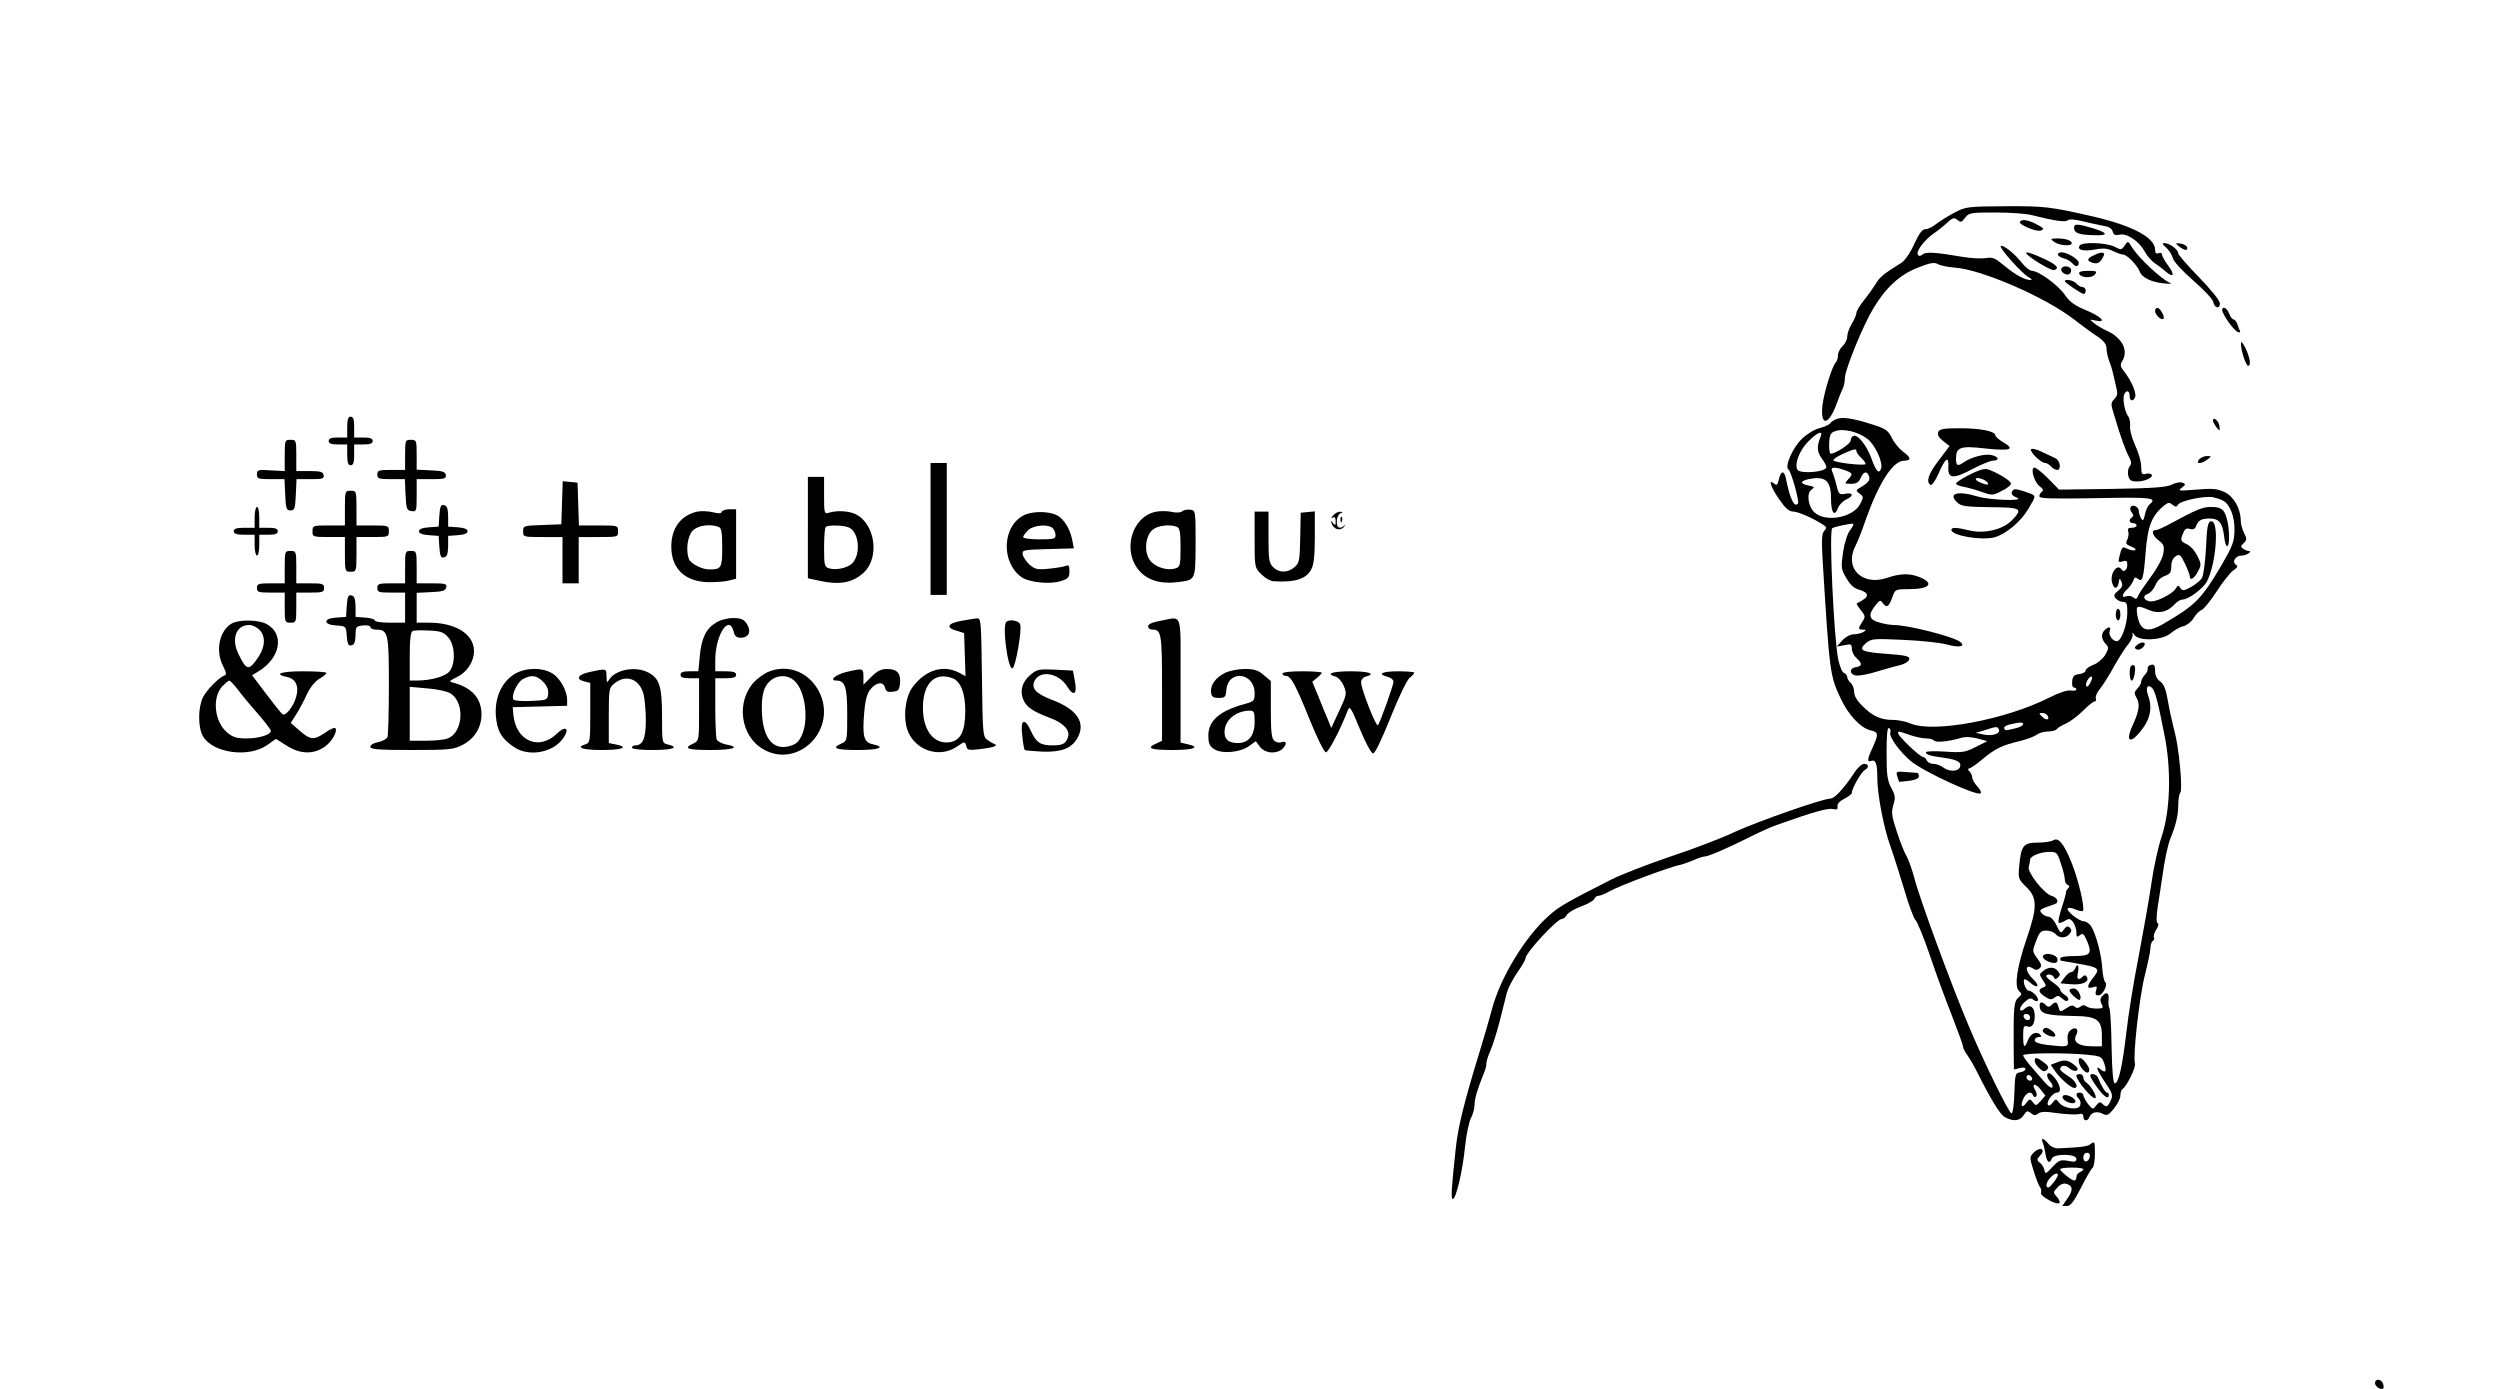 <?xml version="1.0" standalone="no"?>
<!DOCTYPE svg PUBLIC "-//W3C//DTD SVG 20010904//EN"
 "http://www.w3.org/TR/2001/REC-SVG-20010904/DTD/svg10.dtd">
<svg version="1.0" xmlns="http://www.w3.org/2000/svg"
 width="1080pt" height="600pt" viewBox="0 0 1080 600"
 preserveAspectRatio="xMidYMid meet">

<g transform="translate(0,600) scale(0.1,-0.1)"
fill="#000000" stroke="none">
<path d="M8444 5082 c-28 -15 -63 -37 -79 -49 -15 -13 -36 -23 -47 -23 -14 0
-27 -18 -49 -65 -18 -40 -40 -71 -56 -81 -74 -46 -92 -60 -109 -89 -10 -16
-32 -48 -51 -71 -18 -23 -33 -47 -33 -55 0 -8 -9 -29 -20 -47 -11 -18 -20 -43
-20 -56 0 -12 -9 -31 -20 -41 -11 -10 -20 -28 -20 -40 0 -11 -4 -25 -9 -30
-17 -18 -51 -129 -58 -186 -10 -94 27 -88 63 11 9 25 20 53 25 62 5 10 9 30 9
46 0 34 79 228 123 300 53 89 114 145 190 175 56 22 72 25 89 16 12 -7 45 -13
72 -15 117 -8 392 -128 516 -224 36 -28 82 -62 103 -75 26 -18 37 -33 37 -49
0 -14 5 -37 11 -53 6 -15 15 -44 19 -63 4 -19 11 -47 14 -61 5 -18 2 -31 -10
-43 -16 -16 -16 -21 -1 -69 29 -98 49 -152 64 -180 11 -22 12 -31 3 -42 -7 -8
-9 -26 -6 -40 5 -20 13 -25 37 -25 35 0 72 17 64 30 -3 4 -14 6 -25 3 -17 -5
-20 0 -20 31 0 21 -12 62 -26 92 -14 30 -24 67 -22 83 1 16 -2 35 -8 42 -15
18 -25 75 -18 94 9 22 24 18 24 -5 0 -23 15 -27 24 -5 6 17 -16 69 -46 108
-19 23 -20 31 -10 47 28 45 1 100 -66 131 -20 9 -46 24 -57 34 -19 16 -19 16
8 10 52 -11 24 18 -42 45 -48 20 -69 35 -90 65 -28 42 -114 105 -143 105 -9 0
-29 16 -44 35 -30 39 -82 80 -91 72 -7 -8 91 -118 120 -134 12 -7 17 -12 10
-13 -25 0 -66 22 -113 61 -42 35 -52 39 -81 34 -19 -3 -63 -1 -99 5 -116 20
-159 23 -174 11 -10 -8 -16 -9 -21 -1 -9 14 29 64 68 91 18 12 44 33 59 47 23
22 30 23 44 12 14 -12 18 -11 33 9 17 22 24 23 132 23 63 0 134 -5 159 -12 95
-24 143 -31 152 -22 6 6 29 5 61 -3 29 -7 69 -16 91 -20 26 -4 40 -12 43 -26
4 -14 11 -17 29 -13 32 8 85 -28 110 -74 10 -19 30 -41 44 -50 14 -9 35 -25
47 -36 34 -29 39 -12 9 27 -14 19 -26 40 -26 47 0 7 -7 10 -15 6 -10 -4 -15 1
-15 15 0 52 -95 103 -265 143 -188 43 -211 46 -383 45 -161 -1 -169 -2 -218
-27z"/>
<path d="M8726 5042 c-7 -12 71 -45 91 -38 15 7 13 10 -17 26 -37 20 -66 25
-74 12z"/>
<path d="M8960 5016 c0 -23 20 -30 83 -32 68 -3 66 10 -5 31 -64 19 -78 19
-78 1z"/>
<path d="M8874 4955 c22 -16 76 -20 76 -6 0 12 -26 21 -63 21 -30 -1 -31 -1
-13 -15z"/>
<path d="M9179 4940 c-13 -20 -16 -21 -44 -6 -35 18 -140 22 -151 5 -12 -19
16 -26 66 -17 38 7 56 5 79 -7 17 -8 36 -15 44 -15 15 0 61 -47 70 -72 9 -26
48 -46 102 -52 28 -3 41 -2 30 2 -34 12 -137 108 -165 154 -17 28 -17 28 -31
8z"/>
<path d="M9357 4931 c12 -10 25 -30 29 -44 3 -16 40 -56 89 -99 46 -40 85 -82
86 -92 5 -27 29 -33 29 -7 0 12 -36 57 -90 113 -49 50 -90 97 -90 104 0 16
-39 44 -60 44 -11 -1 -9 -5 7 -19z"/>
<path d="M9414 4935 c24 -18 39 -20 34 -2 -3 6 -15 13 -29 15 -23 2 -23 2 -5
-13z"/>
<path d="M8753 4907 c4 -15 108 -78 121 -74 26 9 10 25 -55 54 -39 18 -69 27
-66 20z"/>
<path d="M8890 4900 c0 -5 11 -12 25 -16 13 -3 29 -12 36 -20 15 -18 29 -18
29 1 0 15 -49 45 -75 45 -8 0 -15 -4 -15 -10z"/>
<path d="M9043 4896 c-29 -14 -29 -23 -1 -32 15 -4 25 -1 35 12 25 34 11 43
-34 20z"/>
<path d="M8906 4841 c-9 -15 23 -36 36 -23 5 5 7 15 4 21 -9 13 -33 14 -40 2z"/>
<path d="M8982 4818 c7 -19 53 -21 68 -4 11 14 7 16 -30 16 -29 0 -40 -4 -38
-12z"/>
<path d="M8920 4785 c0 -6 73 -55 82 -55 5 0 8 7 8 15 0 8 -6 15 -14 15 -7 0
-19 7 -26 15 -11 14 -50 22 -50 10z"/>
<path d="M9310 4656 c0 -16 28 -42 36 -33 8 7 -14 47 -26 47 -6 0 -10 -6 -10
-14z"/>
<path d="M9600 4660 c0 -17 50 -88 67 -94 9 -4 13 -2 9 6 -3 7 -9 21 -12 31
-4 9 -10 17 -15 17 -5 0 -14 11 -19 25 -9 25 -30 35 -30 15z"/>
<path d="M9681 4516 c-1 -27 21 -96 31 -96 13 0 9 32 -11 75 -12 25 -20 33
-20 21z"/>
<path d="M1500 4155 l0 -45 -40 0 c-29 0 -40 -4 -40 -15 0 -11 11 -15 40 -15
l40 0 0 -45 c0 -33 4 -45 15 -45 11 0 15 12 15 45 l0 45 40 0 c29 0 40 4 40
15 0 11 -11 15 -40 15 l-40 0 0 45 c0 33 -4 45 -15 45 -11 0 -15 -12 -15 -45z"/>
<path d="M7934 4190 c-12 -5 -25 -13 -28 -19 -4 -6 -25 -15 -47 -21 -23 -6
-56 -27 -77 -48 -39 -39 -73 -118 -56 -130 12 -8 49 -141 41 -148 -16 -17 -34
20 -52 109 -7 36 -22 34 -30 -3 -6 -25 -9 -29 -21 -19 -27 22 -15 -14 22 -68
27 -39 43 -53 61 -53 21 0 91 -31 132 -59 12 -8 13 -12 1 -25 -10 -13 -11 -40
-7 -114 31 -504 32 -510 79 -610 33 -71 87 -128 129 -137 34 -8 35 -16 9 -74
-24 -51 -25 -65 -6 -58 19 7 26 -13 26 -73 0 -70 27 -214 56 -294 14 -39 41
-125 61 -191 19 -66 41 -124 48 -130 7 -5 36 -75 63 -155 27 -80 70 -197 96
-262 25 -64 46 -122 46 -128 0 -7 8 -24 19 -38 10 -15 28 -45 39 -67 62 -124
102 -190 123 -201 36 -20 65 -17 81 8 13 20 17 21 32 9 12 -10 19 -11 30 -2
11 9 33 10 85 2 39 -5 80 -7 91 -4 14 4 20 0 20 -11 0 -20 19 -21 26 -2 8 21
33 27 57 15 18 -10 25 -8 49 22 15 18 28 43 28 56 0 12 4 24 9 28 18 11 60 96
54 111 -10 27 19 289 43 382 13 52 24 104 24 117 0 13 5 27 10 30 6 4 8 10 5
15 -3 5 1 20 10 34 9 13 12 26 6 28 -6 2 -6 26 0 68 6 36 14 92 19 125 12 85
25 146 37 175 23 56 33 99 33 141 0 25 4 49 9 55 11 13 -6 197 -25 264 -8 30
-21 88 -28 128 -9 54 -18 77 -34 88 -14 10 -22 26 -22 45 0 24 -4 30 -17 27
-10 -2 -17 -10 -15 -17 1 -6 -4 -19 -13 -27 -8 -9 -15 -22 -15 -29 0 -7 -8
-21 -17 -30 -13 -14 -14 -21 -5 -36 18 -28 14 -58 -13 -118 -40 -84 -7 -89 49
-7 27 41 33 86 16 131 -12 32 -4 51 15 35 14 -12 25 -50 55 -203 31 -153 26
-328 -12 -442 -15 -44 -34 -132 -43 -195 -9 -63 -34 -205 -55 -316 -22 -110
-46 -260 -54 -333 -18 -152 -34 -221 -50 -221 -7 0 -12 48 -14 157 -1 86 -6
161 -9 167 -4 6 -6 23 -4 38 3 30 -10 36 -28 14 -9 -10 -9 -20 -2 -34 9 -16 6
-19 -22 -19 -18 0 -38 4 -44 10 -9 6 -17 6 -26 -2 -10 -7 -17 -7 -24 0 -8 8
-19 6 -37 -7 -26 -17 -27 -16 -33 4 -6 25 -14 27 -31 10 -9 -9 -15 -9 -24 0
-19 19 -30 14 -26 -10 4 -28 32 -35 146 -37 101 -1 122 -16 122 -86 l0 -45
-43 0 c-57 0 -84 19 -68 48 14 26 -3 40 -25 21 -10 -8 -14 -24 -12 -41 5 -32
1 -32 -89 -22 -35 5 -53 11 -53 20 0 8 8 14 17 14 13 0 14 3 6 11 -16 16 -42
4 -53 -26 -14 -37 -20 -31 -20 21 0 39 3 45 17 40 20 -8 33 10 33 45 0 37 -19
53 -41 33 -27 -24 -31 1 -4 26 19 18 28 20 38 12 8 -7 17 -9 20 -5 9 8 -22 43
-38 43 -13 0 -28 40 -20 49 3 2 13 -3 23 -12 34 -31 48 -18 15 13 -35 33 -37
69 -2 47 14 -9 21 -9 31 1 9 9 7 18 -11 42 -22 30 -22 32 -5 75 14 38 21 45
44 45 15 0 33 -7 40 -15 16 -19 44 -19 60 0 10 12 10 19 2 27 -9 9 -15 7 -26
-7 -13 -19 -15 -18 -32 18 -10 21 -25 37 -35 37 -9 0 -22 7 -29 15 -12 15 -11
16 58 40 19 7 9 28 -15 35 -32 8 -105 101 -99 125 3 11 6 25 6 31 0 16 45 34
84 34 31 0 34 -3 49 -51 10 -28 17 -59 17 -69 0 -10 6 -21 13 -23 8 -4 8 -8 2
-14 -5 -4 -10 -12 -10 -18 0 -5 -8 -36 -19 -68 -10 -32 -16 -60 -13 -63 3 -3
15 1 27 8 18 11 23 11 36 -6 8 -11 14 -31 14 -44 0 -21 2 -22 15 -12 13 10 17
7 31 -25 23 -55 15 -65 -56 -65 -33 0 -60 -4 -60 -10 0 -5 1 -10 3 -10 2 0 30
-5 63 -11 106 -18 109 -22 74 -66 -26 -33 -25 -46 1 -38 18 6 20 4 14 -14 -5
-15 -2 -21 10 -21 19 0 43 48 29 58 -5 4 -10 30 -12 57 -3 58 -27 150 -48 183
-8 12 -22 22 -32 22 -22 1 -79 47 -69 56 4 4 19 2 33 -5 15 -6 29 -9 32 -6 10
10 -20 139 -50 211 -33 81 -56 108 -78 94 -8 -5 -38 -10 -67 -10 -62 0 -72
-13 -80 -100 -5 -55 -4 -58 31 -92 47 -46 48 -87 1 -223 -42 -123 -54 -206
-33 -226 13 -12 13 -15 -3 -29 -19 -16 -21 -41 -20 -218 l1 -92 25 6 c15 4 25
2 25 -4 0 -6 -10 -12 -22 -14 -22 -3 -23 -8 -26 -90 -1 -49 -7 -88 -12 -88
-11 0 -121 224 -188 385 -74 175 -211 548 -232 632 -11 40 -26 82 -34 95 -8
13 -27 59 -41 103 -23 69 -25 84 -16 117 10 32 9 42 -9 75 -17 31 -20 56 -20
151 0 78 3 111 11 107 6 -4 8 -13 5 -20 -6 -18 41 -83 90 -124 57 -46 286
-152 301 -138 3 4 -3 17 -15 30 -12 13 -22 30 -22 38 0 8 -5 20 -12 27 -7 7
-8 12 -2 12 5 0 32 18 59 41 54 45 85 60 162 78 28 7 60 19 70 26 10 8 32 15
50 15 17 0 35 5 38 10 4 6 21 16 39 24 18 8 51 32 74 55 22 22 45 41 51 41 6
0 8 6 5 14 -3 7 6 26 19 42 13 16 40 59 60 96 21 37 48 80 61 95 13 15 21 35
19 43 -3 10 0 9 7 -2 18 -29 120 -25 157 6 16 14 41 28 56 31 15 4 35 20 44
36 10 16 25 31 34 34 9 3 38 39 65 80 26 41 59 82 72 91 18 12 21 18 12 24
-20 12 -3 40 24 40 22 0 50 20 29 20 -4 0 -14 4 -22 9 -12 8 -12 12 2 25 14
14 14 19 1 44 -7 15 -14 38 -14 52 0 52 -29 104 -69 124 -33 15 -52 17 -123
11 -76 -6 -81 -6 -63 8 18 14 18 16 3 22 -9 4 -29 0 -45 -8 -22 -12 -80 -16
-258 -19 l-230 -3 -47 48 c-26 26 -52 47 -59 47 -19 0 -2 -63 23 -81 14 -11
17 -18 9 -23 -6 -4 -11 -13 -11 -20 0 -10 52 -11 245 -8 242 5 266 2 231 -27
-7 -6 -17 -26 -20 -44 -5 -25 -9 -29 -16 -17 -5 8 -10 22 -10 31 0 20 -27 33
-36 18 -3 -5 -1 -16 6 -24 7 -9 8 -15 0 -20 -15 -9 -12 -25 5 -25 8 0 15 -4
15 -10 0 -5 -9 -10 -21 -10 -15 0 -19 -4 -15 -16 3 -8 1 -24 -4 -35 -9 -16 -6
-21 17 -30 15 -6 23 -13 16 -16 -7 -2 -21 1 -32 6 -22 12 -25 9 -35 -32 -6
-25 -5 -28 14 -22 16 5 20 2 20 -14 0 -23 -16 -36 -25 -21 -18 28 -51 -17 -41
-56 8 -30 23 -31 29 -1 3 21 4 21 12 3 6 -14 3 -24 -15 -38 -18 -15 -20 -21
-10 -33 7 -8 21 -15 31 -15 16 0 19 -8 19 -45 0 -52 -26 -125 -45 -125 -19 0
-38 28 -31 45 7 18 -5 20 -22 3 -16 -16 -15 -38 4 -59 15 -16 14 -20 -2 -49
-10 -16 -33 -36 -51 -42 -18 -7 -33 -18 -33 -24 0 -7 -12 -14 -27 -16 -22 -2
-29 -9 -31 -30 -2 -16 1 -28 7 -28 6 0 11 -4 11 -9 0 -4 -11 -6 -24 -4 -14 3
-51 -9 -94 -31 -188 -95 -498 -153 -597 -112 -21 9 -55 16 -76 16 -53 0 -88
15 -131 58 -25 24 -38 45 -38 63 0 15 -7 32 -15 39 -8 7 -15 18 -15 25 0 7 -6
15 -14 18 -8 3 -19 30 -25 59 -19 98 -40 552 -26 566 6 6 87 23 91 19 3 -2 -4
-15 -14 -28 -11 -13 -24 -55 -30 -94 -9 -66 -9 -73 14 -112 18 -31 34 -45 57
-51 18 -5 32 -14 32 -22 0 -11 -8 -18 -44 -37 -2 -1 6 -14 18 -29 20 -25 20
-29 6 -50 -19 -30 -19 -34 3 -34 14 0 15 -2 2 -10 -8 -5 -27 -10 -41 -10 -15
0 -36 -11 -50 -26 l-24 -27 33 6 c28 6 32 4 32 -16 0 -12 9 -30 20 -40 26 -22
25 -35 -2 -39 -30 -4 -29 -32 0 -36 13 -2 54 5 90 17 37 11 83 24 102 28 19 5
36 16 38 25 2 13 -13 17 -91 23 -115 8 -131 16 -97 46 24 20 31 21 160 15 74
-3 160 -12 190 -20 54 -15 83 -9 58 11 -28 23 -226 73 -286 73 -15 0 -44 5
-64 11 -44 12 -49 32 -17 73 20 25 22 26 34 9 16 -21 26 -13 41 30 11 31 13
32 70 32 89 0 112 24 49 51 -45 18 -83 18 -142 -2 -108 -37 -187 41 -138 137
9 16 30 69 46 117 57 159 117 252 165 252 32 0 30 14 -5 39 -16 12 -38 38 -48
59 -16 32 -26 40 -83 58 -84 27 -130 34 -156 24z m132 -85 c35 -26 70 -104 60
-130 -9 -25 -22 -10 -42 46 -21 56 -58 103 -77 96 -6 -2 -12 -11 -12 -20 0
-14 -65 -57 -87 -57 -4 0 -7 20 -6 45 2 38 6 46 28 53 34 12 98 -4 136 -33z
m-201 8 c-17 -41 -16 -63 4 -92 12 -16 21 -33 21 -39 0 -21 -113 -31 -125 -11
-14 22 7 80 44 119 40 42 69 54 56 23z m155 -63 c0 -5 10 -18 22 -30 12 -11
19 -22 17 -25 -9 -8 -139 7 -139 17 0 5 19 17 43 28 49 22 57 23 57 10z m-51
-81 c36 -13 37 -16 14 -41 -15 -17 -15 -18 14 -18 22 0 33 6 41 25 13 29 27
32 36 8 7 -17 -4 -30 -44 -53 -13 -8 -12 -11 4 -23 17 -13 17 -15 2 -44 -30
-59 -148 -81 -197 -37 -28 25 -36 82 -14 98 16 12 15 13 -14 19 -42 9 -32 23
20 30 58 8 79 -15 79 -87 0 -61 15 -81 30 -41 5 14 21 30 35 37 34 15 32 32
-3 25 -26 -5 -29 -3 -38 36 -6 23 -14 50 -19 60 -9 20 7 22 54 6z m1633 -131
c31 -15 52 -69 51 -129 -1 -50 -8 -68 -58 -154 -83 -141 -112 -170 -244 -247
-75 -45 -106 -35 -118 36 -6 41 -2 43 52 20 42 -17 79 -8 111 27 9 10 24 19
33 19 25 0 89 48 105 78 41 80 54 267 17 260 -13 -3 -17 -23 -21 -113 -3 -61
-11 -119 -17 -131 -6 -11 -28 -29 -48 -40 -31 -17 -37 -17 -46 -4 -8 13 -11
13 -20 -3 -14 -23 -85 -59 -111 -55 -28 4 -34 25 -10 32 11 4 26 21 33 37 7
19 24 35 41 41 23 8 28 16 28 42 0 20 7 35 19 43 17 11 21 7 40 -32 12 -25 21
-49 21 -55 0 -21 20 -9 35 21 15 28 15 33 -2 67 -10 20 -28 42 -41 48 -32 16
-34 18 -22 48 8 21 15 26 30 21 14 -4 22 -1 27 12 9 25 23 33 59 33 40 0 55
-19 62 -75 2 -25 9 -45 13 -45 12 0 11 77 -1 119 -12 42 -24 51 -70 51 -34 0
-61 -11 -170 -70 -30 -17 -60 -30 -67 -30 -21 0 -15 -23 13 -45 23 -18 25 -25
19 -59 -5 -22 -28 -65 -55 -100 -25 -35 -50 -70 -53 -80 -6 -14 -10 -16 -21
-7 -7 6 -21 9 -30 5 -22 -9 -20 9 4 31 11 10 22 26 26 37 4 14 9 16 19 8 20
-17 25 -2 34 112 9 117 27 163 84 207 14 11 20 11 33 0 13 -10 17 -10 24 2 11
16 114 38 150 31 14 -3 33 -9 42 -14z m-573 -790 c-8 -14 -14 -18 -17 -10 -4
13 17 46 25 38 3 -2 -1 -15 -8 -28z m-184 -139 c12 -19 -5 -23 -22 -6 -16 16
-16 17 -1 17 9 0 20 -5 23 -11z m-105 -38 c0 -5 -15 -13 -32 -17 -43 -11 -48
-11 -50 1 -2 5 11 13 27 16 45 10 55 10 55 0z m-106 -20 c12 -18 -22 -32 -61
-25 l-38 8 40 12 c50 16 53 16 59 5z m-384 -26 c23 -8 55 -15 71 -15 15 0 30
-4 34 -9 6 -10 60 -5 112 10 22 7 45 6 75 -1 l43 -12 -50 -25 c-45 -23 -57
-25 -132 -20 -46 3 -83 2 -83 -3 0 -10 19 -16 80 -24 56 -8 75 -19 67 -40 -8
-20 -47 -21 -73 -1 -10 8 -29 15 -42 15 -12 0 -25 7 -28 15 -4 8 -11 15 -17
15 -13 0 -107 90 -107 102 0 11 1 10 50 -7z m520 -1221 c0 -17 -22 -14 -28 4
-2 7 3 12 12 12 9 0 16 -7 16 -16z m242 -160 c63 -6 68 -8 78 -37 12 -35 7
-45 -15 -27 -25 21 -17 -2 20 -57 31 -46 34 -55 23 -78 -13 -28 -19 -30 -36
-13 -9 9 -15 8 -26 -7 -14 -19 -15 -19 -35 5 -11 14 -20 31 -21 38 0 6 -7 12
-15 12 -18 0 -19 -12 -4 -27 7 -7 9 -19 5 -29 -8 -22 -72 -13 -91 13 -13 17
-14 17 -28 -1 -8 -11 -17 -15 -20 -9 -8 13 21 53 39 53 21 0 16 31 -10 64 -16
19 -26 24 -31 16 -4 -6 1 -20 11 -31 9 -10 14 -22 10 -27 -4 -4 -20 7 -34 24
-15 17 -42 48 -59 68 -18 21 -33 42 -33 47 0 10 172 12 272 3z m-235 -110 c-9
-9 -28 6 -21 18 4 6 10 6 17 -1 6 -6 8 -13 4 -17z m39 -90 c-20 -22 -22 -22
-34 -6 -12 16 -14 16 -28 -2 -19 -26 -28 -15 -13 18 13 27 34 35 42 14 2 -7 8
-9 13 -5 4 4 3 16 -3 26 -19 30 -1 34 22 5 l21 -27 -20 -23z"/>
<path d="M8790 1417 c0 -8 9 -22 20 -32 16 -15 23 -16 33 -6 9 9 7 16 -13 31
-30 23 -40 25 -40 7z"/>
<path d="M8980 1417 c0 -23 32 -59 42 -49 7 7 4 19 -8 36 -21 28 -34 33 -34
13z"/>
<path d="M8882 1409 l-23 -9 21 -30 c22 -31 67 -70 81 -70 22 0 5 33 -26 51
-19 12 -35 25 -35 29 0 19 22 21 40 5 10 -9 24 -14 31 -10 8 6 5 13 -12 26
-27 21 -43 22 -77 8z"/>
<path d="M8970 1353 c0 -21 70 -104 82 -97 9 6 -20 55 -39 67 -7 4 -13 15 -13
22 0 8 -7 15 -15 15 -8 0 -15 -3 -15 -7z"/>
<path d="M9030 1352 c0 -5 14 -28 30 -50 29 -40 50 -54 50 -32 0 6 -3 10 -8
10 -7 0 -25 30 -38 63 -6 17 -34 24 -34 9z"/>
<path d="M8910 1260 c0 -14 39 -32 52 -24 7 5 5 11 -7 21 -22 15 -45 17 -45 3z"/>
<path d="M9560 4183 c0 -5 7 -18 15 -29 15 -18 15 -18 13 5 -3 23 -28 44 -28
24z"/>
<path d="M8373 4133 c-4 -11 3 -24 21 -38 l28 -22 -46 -61 c-45 -58 -57 -94
-36 -107 5 -3 21 18 34 48 30 70 46 80 43 30 -3 -52 21 -54 106 -8 37 19 76
35 87 35 29 0 25 17 -6 24 -28 7 -86 -8 -119 -30 -28 -20 -35 -17 -35 15 0 49
19 56 123 44 111 -12 134 -5 83 25 -20 12 -36 26 -36 31 0 18 -64 31 -152 31
-73 0 -90 -3 -95 -17z"/>
<path d="M1230 4033 l0 -68 -60 3 c-55 4 -60 2 -60 -17 0 -19 6 -21 60 -21
l59 0 3 -67 c3 -60 5 -68 23 -68 18 0 20 8 23 68 l3 67 60 0 c52 0 60 2 57 18
-3 14 -14 17 -61 17 l-57 0 0 68 c0 65 -1 67 -25 67 -24 0 -25 -2 -25 -67z"/>
<path d="M1750 4035 l0 -65 -60 0 c-53 0 -60 -2 -60 -20 0 -18 7 -20 60 -20
l59 0 3 -67 c3 -62 5 -68 26 -71 21 -3 22 0 22 67 l0 71 64 0 c55 0 64 2 62
18 -2 14 -15 18 -64 20 l-62 3 0 64 c0 63 -1 65 -25 65 -24 0 -25 -2 -25 -65z"/>
<path d="M8774 4059 c-6 -11 43 -59 61 -59 7 0 18 -7 25 -15 7 -8 19 -15 27
-15 19 0 13 41 -7 50 -8 4 -34 16 -57 27 -24 12 -45 17 -49 12z"/>
<path d="M9500 4015 c-17 -20 9 -21 36 0 19 14 19 14 -2 15 -12 0 -27 -7 -34
-15z"/>
<path d="M4020 3715 l0 -285 35 0 35 0 0 285 0 285 -35 0 -35 0 0 -285z"/>
<path d="M8508 3949 c-32 -16 -58 -33 -58 -38 0 -5 15 -11 33 -14 17 -3 53
-13 78 -22 45 -16 48 -16 88 5 23 11 41 26 38 33 -4 13 -69 51 -102 60 -12 4
-44 -6 -77 -24z m80 -37 c2 -8 -5 -7 -27 1 -16 6 -28 14 -25 19 6 9 47 -6 52
-20z"/>
<path d="M3490 3721 l0 -219 50 -11 c88 -19 143 -9 192 36 69 65 49 210 -36
252 -30 14 -81 17 -115 6 -20 -6 -21 -3 -21 74 l0 81 -35 0 -35 0 0 -219z
m180 -1 c41 -22 49 -113 13 -152 -18 -21 -72 -33 -102 -23 -19 6 -21 14 -21
89 0 45 3 86 7 89 10 11 82 8 103 -3z"/>
<path d="M2428 3828 l-3 -93 -82 -3 c-81 -3 -83 -3 -83 -27 0 -25 1 -25 85
-25 l85 0 0 -100 0 -100 35 0 35 0 0 100 0 100 85 0 c84 0 85 0 85 25 0 25 -1
25 -85 25 l-84 0 -3 93 -3 92 -32 3 -32 3 -3 -93z"/>
<path d="M8697 3883 c-13 -12 -7 -24 16 -33 39 -16 -115 -11 -169 5 -90 27
-132 13 -86 -28 15 -14 42 -17 140 -18 136 -1 143 -6 92 -58 -40 -40 -120 -58
-184 -42 -54 13 -76 14 -76 2 0 -25 130 -47 187 -32 49 14 114 68 147 125 32
54 32 54 4 65 -47 17 -65 21 -71 14z"/>
<path d="M1490 3805 l0 -75 -70 0 c-68 0 -70 -1 -70 -25 0 -24 2 -25 70 -25
l70 0 0 -75 c0 -73 1 -75 25 -75 24 0 25 2 25 75 l0 75 70 0 c68 0 70 1 70 25
0 24 -2 25 -70 25 l-70 0 0 75 c0 73 -1 75 -25 75 -24 0 -25 -2 -25 -75z"/>
<path d="M1898 3773 l-3 -48 -42 -3 c-29 -2 -43 -8 -43 -17 0 -9 14 -15 43
-17 l42 -3 3 -48 c3 -39 6 -48 20 -45 13 3 17 14 18 48 l0 45 42 3 c28 2 42 8
42 17 0 9 -14 15 -42 17 l-42 3 0 45 c-1 34 -5 45 -18 48 -14 3 -17 -6 -20
-45z"/>
<path d="M1100 3765 l0 -45 -45 0 c-33 0 -45 -4 -45 -15 0 -11 12 -15 45 -15
l45 0 0 -45 c0 -25 5 -45 10 -45 6 0 10 20 10 45 l0 45 40 0 c29 0 40 4 40 15
0 11 -11 15 -40 15 l-40 0 0 45 c0 25 -4 45 -10 45 -5 0 -10 -20 -10 -45z"/>
<path d="M3013 3790 c-72 -16 -113 -71 -113 -152 0 -96 61 -153 165 -153 33 0
72 3 88 8 l27 7 0 150 0 150 -29 0 c-16 0 -31 -5 -33 -11 -3 -8 -14 -8 -38 -2
-19 5 -50 6 -67 3z m91 -66 c13 -5 16 -23 16 -89 0 -89 -4 -95 -56 -95 -32 0
-80 25 -88 45 -14 37 -6 99 16 122 21 23 75 31 112 17z"/>
<path d="M4992 3789 c-104 -22 -145 -170 -70 -255 36 -41 93 -58 163 -49 81
10 79 5 80 167 0 142 0 143 -23 146 -13 2 -29 -1 -35 -7 -8 -6 -27 -7 -47 -2
-19 4 -50 4 -68 0z m92 -65 c13 -5 16 -23 16 -89 0 -76 -2 -84 -21 -90 -35
-12 -87 4 -110 33 -28 35 -22 107 11 134 22 18 74 24 104 12z"/>
<path d="M4421 3773 c-91 -48 -97 -200 -10 -265 32 -24 125 -34 173 -18 31 10
36 16 36 42 0 25 -3 29 -17 23 -10 -4 -43 -9 -74 -12 -48 -5 -58 -2 -82 18
-14 13 -27 33 -29 44 -3 19 3 20 109 23 l112 3 -6 32 c-8 42 -26 78 -52 101
-31 28 -116 32 -160 9z m127 -55 c7 -7 12 -20 12 -30 0 -16 -9 -18 -70 -18
-38 0 -70 4 -70 10 0 5 10 18 22 30 24 22 87 27 106 8z"/>
<path d="M5420 3669 c0 -120 0 -121 29 -150 16 -16 40 -30 53 -30 92 -6 142
10 163 52 11 20 15 62 15 139 l0 111 -30 -3 -31 -3 -2 -108 c-2 -101 -4 -110
-26 -128 -30 -25 -66 -24 -91 1 -18 18 -20 33 -20 130 l0 110 -30 0 -30 0 0
-121z"/>
<path d="M5759 3773 c-10 -11 -10 -14 -1 -9 8 5 12 0 12 -16 0 -19 -2 -20 -11
-8 -8 12 -10 12 -7 1 8 -27 36 -37 53 -18 8 9 10 12 3 7 -21 -18 -34 -11 -33
18 0 15 7 30 15 34 13 6 13 7 -1 7 -9 1 -23 -7 -30 -16z"/>
<path d="M5791 3754 c0 -11 3 -14 6 -6 3 7 2 16 -1 19 -3 4 -6 -2 -5 -13z"/>
<path d="M1230 3550 l0 -70 -60 0 c-53 0 -60 -2 -60 -20 0 -18 7 -20 60 -20
l60 0 0 -65 c0 -63 1 -65 25 -65 24 0 25 2 25 65 l0 65 60 0 c53 0 60 2 60 20
0 18 -7 20 -60 20 l-60 0 0 70 c0 68 -1 70 -25 70 -24 0 -25 -2 -25 -70z"/>
<path d="M1750 3550 l0 -70 -60 0 c-53 0 -60 -2 -60 -20 0 -18 7 -20 60 -20
l60 0 0 -65 0 -65 -65 0 c-36 0 -65 4 -65 9 0 6 -19 11 -42 13 l-42 3 0 45
c-1 34 -5 45 -18 48 -14 3 -17 -6 -20 -45 l-3 -48 -42 -3 c-29 -2 -43 -8 -43
-17 0 -9 14 -15 43 -17 42 -3 42 -3 45 -46 3 -34 7 -43 20 -40 12 2 17 14 18
43 0 37 2 40 32 43 18 2 32 -1 32 -7 0 -6 11 -11 24 -11 53 0 56 -14 56 -240
0 -115 -3 -215 -6 -224 -3 -8 -21 -18 -40 -22 -19 -3 -34 -12 -34 -20 0 -11
33 -14 178 -14 167 0 182 2 222 23 50 26 80 75 80 130 0 70 -40 115 -119 137
-24 6 -23 7 15 26 49 25 79 80 70 129 -12 64 -88 105 -193 105 l-53 0 0 65 0
64 62 3 c50 2 63 6 66 21 3 15 -5 17 -62 17 l-66 0 0 70 c0 68 -1 70 -25 70
-24 0 -25 -2 -25 -70z m187 -304 c29 -34 32 -112 5 -146 -18 -22 -76 -39 -139
-40 l-33 0 0 104 c0 74 4 106 13 110 6 3 39 4 71 2 50 -2 63 -7 83 -30z m10
-242 c62 -40 54 -169 -13 -194 -14 -6 -57 -10 -95 -10 l-69 0 0 116 0 117 77
-7 c42 -3 87 -13 100 -22z"/>
<path d="M9140 3345 c0 -14 5 -25 10 -25 6 0 10 11 10 25 0 14 -4 25 -10 25
-5 0 -10 -11 -10 -25z"/>
<path d="M3093 3310 c-43 -26 -63 -67 -70 -145 l-6 -65 -38 0 c-28 0 -39 -4
-39 -15 0 -11 11 -15 40 -15 l40 0 0 -135 c0 -135 0 -135 -25 -147 -46 -21
-26 -28 75 -28 99 0 132 12 66 24 -19 4 -37 14 -40 22 -3 9 -6 72 -6 140 l0
124 45 0 c33 0 45 4 45 15 0 11 -12 15 -45 15 l-45 0 0 48 c0 110 61 203 80
121 4 -17 13 -24 29 -24 36 0 48 27 28 59 -14 21 -25 26 -60 26 -24 0 -56 -8
-74 -20z"/>
<path d="M4153 3318 c-60 -11 -69 -29 -20 -43 l32 -10 3 -93 3 -93 -30 16
c-67 34 -142 11 -197 -61 -37 -48 -45 -149 -17 -204 40 -77 136 -103 206 -56
35 24 35 24 41 4 4 -19 10 -20 62 -14 58 7 79 15 58 23 -6 2 -20 10 -30 18
-18 12 -19 32 -22 269 -3 234 -4 256 -20 255 -9 -1 -41 -6 -69 -11z m-38 -248
c35 -13 55 -65 55 -140 0 -87 -19 -127 -64 -136 -69 -12 -118 47 -119 145 -1
108 51 160 128 131z"/>
<path d="M5013 3318 c-35 -6 -53 -14 -53 -24 0 -8 8 -14 18 -14 39 0 42 -16
42 -252 l0 -228 -25 -12 c-45 -20 -26 -28 70 -28 93 0 124 12 65 25 l-30 7 0
269 c0 304 10 275 -87 257z"/>
<path d="M1002 3307 c-55 -31 -73 -119 -37 -187 13 -25 14 -35 5 -38 -25 -9
-78 -63 -94 -96 -21 -45 -21 -130 1 -167 43 -73 199 -94 278 -37 l37 26 46
-29 c58 -37 115 -39 163 -6 32 21 60 70 47 82 -3 3 -23 -5 -43 -20 -49 -33
-64 -32 -110 8 l-39 34 25 39 c13 21 34 60 46 87 13 28 35 54 53 65 16 9 30
20 30 25 0 4 -45 7 -100 7 -98 0 -130 -12 -69 -25 37 -8 52 -40 38 -87 -11
-40 -45 -82 -58 -74 -6 4 -37 43 -71 88 l-61 81 28 17 c96 58 113 164 33 205
-35 18 -116 19 -148 2z m118 -27 c30 -30 26 -79 -11 -129 -35 -49 -45 -46 -79
24 -32 66 -10 125 47 125 13 0 32 -9 43 -20z m-94 -257 c15 -21 54 -68 86
-104 32 -37 58 -71 58 -76 0 -17 -50 -33 -105 -33 -43 0 -59 5 -84 26 -55 46
-66 151 -20 200 13 13 26 24 30 24 3 0 19 -17 35 -37z"/>
<path d="M4347 3313 c-18 -18 7 -207 27 -200 13 4 42 167 33 190 -6 17 -47 23
-60 10z"/>
<path d="M9235 3216 c-14 -10 -15 -15 -6 -21 8 -4 19 -1 28 8 20 19 1 30 -22
13z"/>
<path d="M9206 3123 c-9 -10 -7 -63 3 -63 11 0 20 59 11 65 -4 3 -10 2 -14 -2z"/>
<path d="M2218 3085 c-53 -36 -81 -101 -76 -176 5 -66 24 -100 78 -136 65 -45
173 -24 215 41 27 41 7 52 -29 17 -77 -75 -176 -33 -188 79 l-3 35 118 3 117
3 0 25 c0 40 -30 94 -64 115 -46 28 -122 25 -168 -6z m128 -30 c17 -17 24 -34
22 -53 -3 -26 -5 -27 -72 -30 -38 -2 -72 1 -77 5 -13 14 15 77 41 90 37 19 58
16 86 -12z"/>
<path d="M2548 3097 c-52 -11 -63 -31 -23 -41 l25 -6 0 -130 c0 -120 -1 -129
-20 -135 -45 -14 -15 -25 70 -25 89 0 119 12 60 24 l-30 6 0 119 c0 117 1 120
26 140 50 39 106 18 124 -47 5 -20 10 -72 10 -114 0 -78 -13 -108 -46 -108 -8
0 -14 -4 -14 -10 0 -6 37 -10 90 -10 87 0 117 11 65 24 -25 6 -25 7 -25 122 0
129 -11 164 -60 189 -55 29 -143 12 -169 -32 -9 -15 -10 -12 -11 15 0 35 0 35
-72 19z"/>
<path d="M3315 3096 c-16 -8 -42 -26 -57 -42 -79 -85 -60 -233 38 -290 146
-86 315 74 249 234 -41 96 -139 138 -230 98z m120 -40 c45 -45 60 -171 27
-236 -13 -27 -26 -37 -55 -44 -72 -18 -115 42 -116 162 -1 39 5 75 15 93 26
52 90 64 129 25z"/>
<path d="M3656 3097 c-46 -11 -76 -37 -43 -37 38 0 47 -27 47 -146 0 -112 0
-115 -25 -126 -45 -20 -26 -28 70 -28 93 0 124 12 65 25 -38 8 -45 33 -37 133
4 52 12 84 25 101 25 34 58 39 65 11 4 -17 12 -21 34 -18 24 2 28 8 31 36 4
43 -12 62 -55 62 -26 0 -43 -8 -69 -34 l-34 -34 0 34 c0 38 -1 38 -74 21z"/>
<path d="M4452 3085 c-36 -30 -47 -68 -32 -106 14 -34 41 -52 115 -80 60 -22
90 -55 78 -85 -9 -27 -23 -34 -66 -34 -52 0 -70 12 -92 59 -28 63 -48 55 -39
-16 3 -32 8 -60 11 -63 2 -2 36 -5 75 -7 82 -3 125 13 151 56 40 68 2 127
-112 169 -67 26 -88 50 -71 82 25 47 105 32 141 -27 28 -45 44 -31 32 27 l-8
43 -76 4 c-70 3 -79 2 -107 -22z"/>
<path d="M5292 3093 c-41 -20 -65 -54 -60 -85 2 -18 9 -23 33 -23 27 0 30 3
33 35 8 89 122 75 122 -15 0 -32 -3 -35 -42 -46 -108 -29 -158 -72 -158 -136
0 -34 5 -46 25 -59 33 -22 112 -15 151 13 l29 21 18 -24 c22 -30 76 -33 100
-6 19 20 13 34 -9 25 -8 -3 -21 0 -29 7 -12 10 -15 39 -15 135 l0 123 -31 26
c-24 21 -41 26 -82 26 -29 0 -67 -8 -85 -17z m128 -211 c0 -60 -26 -92 -73
-92 -39 0 -57 15 -57 48 0 50 48 91 108 92 20 0 22 -5 22 -48z"/>
<path d="M5540 3090 c0 -5 7 -10 15 -10 22 0 42 -38 105 -194 31 -77 61 -136
68 -136 11 0 61 95 94 180 9 23 13 16 53 -80 24 -59 49 -105 57 -105 8 0 38
63 75 155 34 86 71 162 82 171 12 10 21 20 21 23 0 3 -31 6 -70 6 -70 0 -93
-12 -45 -24 14 -4 25 -13 25 -21 0 -14 -55 -169 -67 -188 -7 -11 -73 156 -73
185 0 11 8 22 20 25 46 12 15 23 -65 23 -80 0 -111 -11 -65 -23 11 -3 27 -21
35 -40 14 -34 13 -38 -20 -109 l-34 -73 -14 35 c-8 19 -27 64 -41 100 l-27 65
21 17 c11 9 20 19 20 22 0 3 -38 6 -85 6 -50 0 -85 -4 -85 -10z"/>
<path d="M8011 2662 c-43 -65 -85 -112 -104 -112 -33 0 -315 -99 -413 -144
-52 -25 -177 -73 -277 -106 -100 -34 -216 -79 -257 -100 -191 -97 -223 -115
-267 -154 -104 -91 -213 -271 -248 -407 -9 -35 -34 -120 -55 -189 -63 -205
-92 -320 -101 -410 -19 -175 -22 -220 -13 -220 14 0 43 123 53 227 5 50 17
105 25 122 9 16 16 43 16 58 0 27 14 73 41 138 7 17 11 34 10 40 -1 5 6 30 17
55 11 25 29 83 41 130 12 47 26 102 31 123 6 20 26 59 45 86 19 27 35 54 35
61 0 23 136 170 157 170 7 0 17 8 22 18 5 9 33 26 61 36 28 10 54 25 57 32 3
8 11 14 18 14 8 0 29 9 47 19 41 24 266 108 308 115 8 2 32 10 54 19 21 10 44
17 51 17 15 0 103 38 200 87 38 19 87 41 110 49 160 57 222 74 243 69 18 -4
22 -2 20 11 -2 11 9 23 29 33 18 9 33 21 33 26 0 19 40 89 55 98 20 11 19 27
-2 27 -10 0 -29 -17 -42 -38z"/>
<path d="M8196 2647 c4 -12 7 -23 8 -24 1 -1 20 1 44 4 26 3 42 11 42 19 0 8
-3 14 -7 15 -5 0 -27 2 -51 4 -40 3 -42 2 -36 -18z"/>
<path d="M8826 1871 c-7 -11 24 -31 49 -31 10 0 15 7 13 18 -4 19 -52 29 -62
13z"/>
<path d="M8964 1815 c-4 -8 -11 -15 -18 -15 -6 0 -19 -11 -28 -24 l-17 -24 46
-4 c49 -4 81 11 68 31 -5 9 -10 10 -18 2 -19 -19 -27 -12 -20 19 6 31 -3 41
-13 15z"/>
<path d="M8827 1806 c-18 -14 -18 -16 -2 -40 16 -24 16 -26 1 -32 -23 -9 -20
-21 9 -40 20 -13 28 -14 40 -4 13 10 19 10 34 -4 12 -11 21 -13 25 -7 4 6 -2
16 -14 23 -11 7 -20 17 -20 23 0 5 -14 19 -30 30 -16 11 -30 23 -30 28 0 12
28 8 33 -5 4 -10 7 -10 17 -1 11 10 11 15 0 28 -15 19 -39 19 -63 1z"/>
<path d="M8940 1722 c0 -12 39 -47 45 -41 11 12 -9 49 -26 49 -11 0 -19 -4
-19 -8z"/>
<path d="M8825 1550 c-7 -12 42 -36 53 -26 4 4 -2 14 -12 22 -23 17 -33 18
-41 4z"/>
<path d="M8825 1063 c4 -10 9 -33 12 -50 6 -35 17 -43 27 -18 8 22 106 21 106
-1 0 -13 -7 -15 -36 -9 -33 6 -40 3 -68 -27 -27 -30 -31 -31 -34 -13 -2 11
-11 26 -20 32 -14 12 -14 14 2 32 25 27 0 39 -27 13 -20 -20 -20 -21 -2 -79
10 -32 22 -64 27 -70 6 -7 8 -19 5 -26 -5 -14 69 -55 80 -44 3 4 -2 16 -11 26
-17 19 -17 21 2 41 14 15 27 20 41 15 27 -8 27 -29 0 -66 l-20 -29 20 0 c16 0
30 19 61 79 22 44 44 82 50 86 5 3 10 31 10 62 0 50 -1 54 -17 42 -14 -12 -35
-15 -143 -20 -14 0 -32 8 -41 20 -21 26 -34 27 -24 4z m203 -60 c-5 -25 -28
-28 -28 -4 0 12 6 21 16 21 9 0 14 -7 12 -17z m-28 -54 c0 -4 -7 -9 -15 -13
-8 -3 -15 -12 -15 -21 0 -8 -4 -15 -9 -15 -11 0 -61 40 -61 49 0 4 23 7 50 7
28 0 50 -3 50 -7z m-110 -24 c0 -12 -33 -55 -41 -55 -14 0 -10 22 8 42 15 17
33 24 33 13z"/>
<path d="M10260 25 c0 -15 26 -32 36 -23 2 3 2 13 -2 22 -8 20 -34 21 -34 1z"/>
</g>
</svg>
